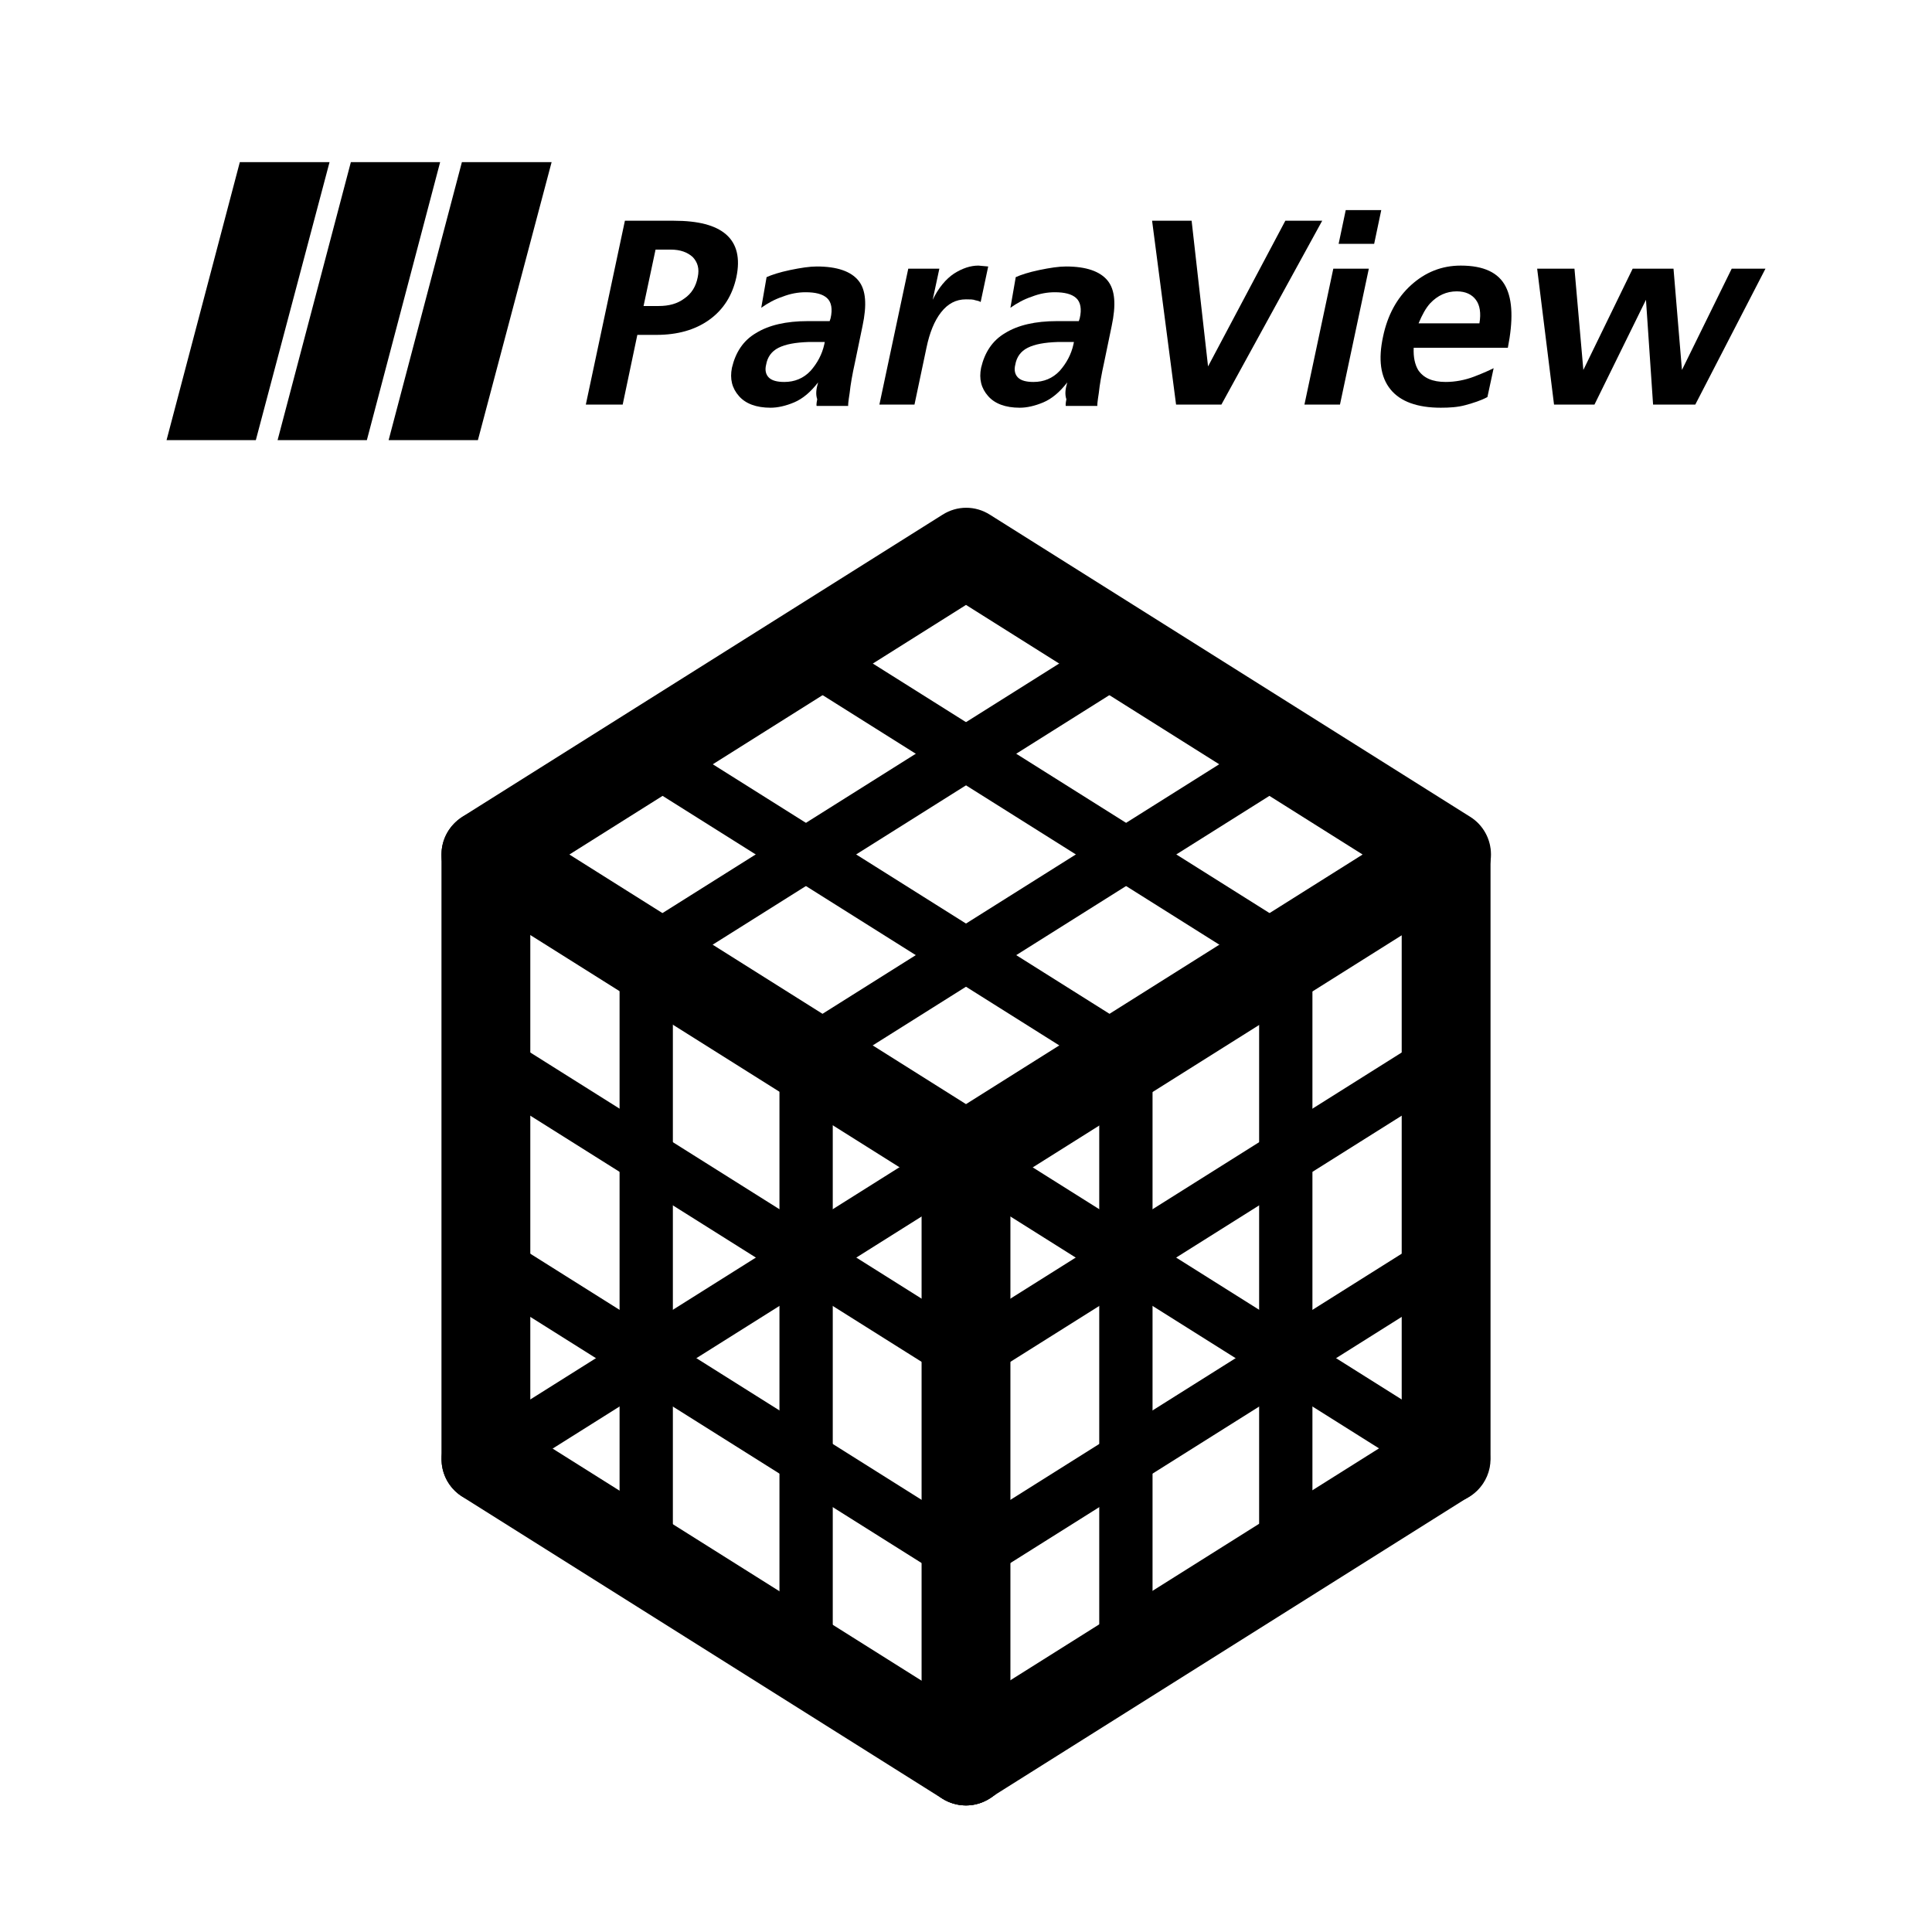 <?xml version="1.0" encoding="utf-8"?>
<!-- Generator: Adobe Illustrator 22.1.0, SVG Export Plug-In . SVG Version: 6.00 Build 0)  -->
<svg version="1.1" id="Layer_1" xmlns="http://www.w3.org/2000/svg" xmlns:xlink="http://www.w3.org/1999/xlink" x="0px" y="0px"
	 viewBox="0 0 435 435" style="enable-background:new 0 0 435 435;" xml:space="preserve">
<g id="Kitware">
	<g>
		<g>
			<path d="M143.5,75.4l-3.3,15.7h-8.3l8.8-41.4h11c5.5,0,9.4,1,11.8,3.1c2.4,2.1,3.2,5.3,2.3,9.6c-0.9,4.1-2.9,7.3-6.1,9.6
				c-3.2,2.3-7.2,3.4-11.9,3.4C147.7,75.4,143.5,75.4,143.5,75.4z M144.9,68.9h3.4c2.3,0,4.2-0.5,5.8-1.7c1.6-1.1,2.6-2.7,3-4.8
				c0.4-1.9,0-3.3-1.1-4.5c-1.2-1.1-2.8-1.7-5-1.7h-3.4L144.9,68.9z"/>
		</g>
		<g>
			<path d="M184.2,86.1c-1.7,2.2-3.5,3.7-5.4,4.5s-3.7,1.2-5.3,1.2c-3.2,0-5.6-0.9-7.1-2.6c-1.6-1.8-2.1-3.9-1.6-6.4
				c0.8-3.4,2.5-6.1,5.4-7.8c2.9-1.8,6.8-2.7,11.7-2.7h4.9l0.2-0.6c0.5-2.1,0.2-3.7-0.8-4.6c-1-0.9-2.6-1.3-4.8-1.3
				c-1.7,0-3.4,0.3-5.2,1c-1.8,0.6-3.4,1.5-4.8,2.5l1.2-6.9c1.1-0.5,2.9-1.1,5.3-1.6s4.4-0.8,6-0.8c4.6,0,7.7,1.1,9.4,3.2
				s1.9,5.5,0.9,10.2l-1.7,8.2c-0.6,2.7-1,5-1.2,6.9c-0.3,1.9-0.4,2.9-0.3,2.9h-7.1c-0.1,0-0.1-0.5,0.1-1.5
				C183.6,88.7,183.8,87.5,184.2,86.1z M185.6,77.5l0.1-0.5h-3.6c-3,0.1-5.2,0.5-6.8,1.3s-2.5,2.1-2.8,3.8c-0.3,1.2-0.1,2.2,0.6,2.9
				c0.7,0.7,1.9,1,3.5,1c2.3,0,4.3-0.8,5.9-2.5C184,81.8,185.1,79.8,185.6,77.5z"/>
		</g>
		<g>
			<path d="M205.9,91.1H198l6.5-30.6h7l-1.5,7c1.3-2.7,3-4.7,4.8-5.9c1.9-1.2,3.7-1.8,5.5-1.8l2.2,0.2l-1.7,8
				c-0.3-0.2-0.7-0.3-1.2-0.4c-0.5-0.2-1.2-0.2-2.1-0.2c-2.3,0-4.1,1-5.6,2.9c-1.5,1.9-2.6,4.6-3.3,8L205.9,91.1z"/>
		</g>
		<g>
			<path d="M240.3,86.1c-1.7,2.2-3.5,3.7-5.4,4.5s-3.7,1.2-5.3,1.2c-3.2,0-5.6-0.9-7.1-2.6c-1.6-1.8-2.1-3.9-1.6-6.4
				c0.8-3.4,2.5-6.1,5.4-7.8c2.9-1.8,6.8-2.7,11.7-2.7h4.9l0.2-0.6c0.5-2.1,0.2-3.7-0.8-4.6c-1-0.9-2.6-1.3-4.8-1.3
				c-1.7,0-3.4,0.3-5.2,1c-1.8,0.6-3.4,1.5-4.8,2.5l1.2-6.9c1.1-0.5,2.9-1.1,5.3-1.6s4.4-0.8,6-0.8c4.6,0,7.7,1.1,9.4,3.2
				s1.9,5.5,0.9,10.2l-1.7,8.2c-0.6,2.7-1,5-1.2,6.9c-0.3,1.9-0.4,2.9-0.3,2.9h-7.1c-0.1,0-0.1-0.5,0.1-1.5
				C239.7,88.7,239.9,87.5,240.3,86.1z M241.7,77.5l0.1-0.5h-3.6c-3,0.1-5.2,0.5-6.8,1.3s-2.5,2.1-2.8,3.8c-0.3,1.2-0.1,2.2,0.6,2.9
				s1.9,1,3.5,1c2.3,0,4.3-0.8,5.9-2.5C240.1,81.8,241.2,79.8,241.7,77.5z"/>
		</g>
		<g>
			<path d="M289.4,49.7h8.3l-22.7,41.4h-10.2l-5.4-41.4h8.9l3.7,32.8L289.4,49.7z"/>
		</g>
		<g>
			<path d="M301.7,91.1h-8l6.5-30.6h8L301.7,91.1z M301.4,54.9l1.6-7.6h8l-1.6,7.6H301.4z"/>
		</g>
		<g>
			<path d="M334.9,89.4c-1.5,0.8-3.1,1.3-4.9,1.8s-3.7,0.6-5.6,0.6c-5.3,0-9.1-1.4-11.3-4.1c-2.3-2.8-2.8-6.8-1.7-11.9
				c1-4.8,3.1-8.7,6.3-11.6c3.2-2.9,6.9-4.4,11.2-4.4c5.2,0,8.5,1.6,10.1,4.7c1.6,3.1,1.7,7.7,0.5,13.8h-21.2c-0.1,2.2,0.3,3.8,1,5
				c1.2,1.8,3.2,2.7,6.2,2.7c2.1,0,4.3-0.4,6.4-1.2c2.1-0.8,3.6-1.5,4.4-1.9L334.9,89.4z M319.4,72.8h13.7c0.4-2.3,0.1-4.1-0.8-5.3
				s-2.3-1.9-4.3-1.9c-2.3,0-4.3,0.9-6,2.7C321,69.4,320.2,70.9,319.4,72.8z"/>
		</g>
		<g>
			<path d="M376.8,60.5l1.9,22.8l11.2-22.8h7.6l-15.8,30.6h-9.5l-1.6-23.6L359,91.1h-9.1l-3.8-30.6h8.4l2,22.8l11.1-22.8L376.8,60.5
				z"/>
		</g>
	</g>
	<g>
		<polygon points="57.6,99.1 37.5,99.1 54,36.5 74.2,36.5 		"/>
	</g>
	<g>
		<polygon points="82.6,99.1 62.5,99.1 79,36.5 99.1,36.5 		"/>
	</g>
	<g>
		<polygon points="107.6,99.1 87.5,99.1 104,36.5 124.2,36.5 		"/>
	</g>
</g>
<g>
	<g>
		<path d="M217.5,270.4c-1.9,0-3.7-0.5-5.3-1.5l-108.1-68c-2.9-1.8-4.7-5-4.7-8.5s1.8-6.6,4.7-8.5l108.1-68c3.3-2.1,7.4-2.1,10.7,0
			l108.1,68c2.9,1.8,4.7,5,4.7,8.5s-1.8,6.6-4.7,8.5l-108.1,68C221.2,269.9,219.4,270.4,217.5,270.4z M128.2,192.4l89.3,56.2
			l89.3-56.2l-89.3-56.2L128.2,192.4z"/>
	</g>
	<g>
		<path d="M109.4,338.5c-5.5,0-10-4.5-10-10V192.4c0-5.5,4.5-10,10-10s10,4.5,10,10v136.1C119.4,334,115,338.5,109.4,338.5z"/>
	</g>
	<g>
		<path d="M325.6,338.5c-5.5,0-10-4.5-10-10V192.4c0-5.5,4.5-10,10-10s10,4.5,10,10v136.1C335.6,334,331.1,338.5,325.6,338.5z"/>
	</g>
	<g>
		<path d="M217.5,406.5c-5.5,0-10-4.5-10-10V260.4c0-5.5,4.5-10,10-10s10,4.5,10,10v136.1C227.5,402,223,406.5,217.5,406.5z"/>
	</g>
	<g>
		<path d="M109.4,334.5c-2,0-3.9-1-5.1-2.8c-1.8-2.8-0.9-6.5,1.9-8.3l108.1-68c2.8-1.8,6.5-0.9,8.3,1.9c1.8,2.8,0.9,6.5-1.9,8.3
			l-108.1,68C111.6,334.2,110.5,334.5,109.4,334.5z"/>
	</g>
	<g>
		<path d="M325.6,334.5c-1.1,0-2.2-0.3-3.2-0.9l-108.1-68c-2.8-1.8-3.6-5.5-1.9-8.3c1.8-2.8,5.5-3.6,8.3-1.9l108.1,68
			c2.8,1.8,3.6,5.5,1.9,8.3C329.5,333.5,327.5,334.5,325.6,334.5z"/>
	</g>
	<g>
		<path d="M217.5,406.5c-3.3,0-6.6-1.7-8.5-4.7c-2.9-4.7-1.5-10.8,3.1-13.8l108.1-68c4.7-2.9,10.8-1.5,13.8,3.1
			c2.9,4.7,1.5,10.8-3.1,13.8l-108.1,68C221.2,406,219.3,406.5,217.5,406.5z"/>
	</g>
	<g>
		<path d="M217.5,311.8c-1.1,0-2.2-0.3-3.2-0.9l-108.1-68c-2.8-1.8-3.6-5.5-1.9-8.3c1.8-2.8,5.5-3.6,8.3-1.9l108.1,68
			c2.8,1.8,3.6,5.5,1.9,8.3C221.4,310.8,219.5,311.8,217.5,311.8z"/>
	</g>
	<g>
		<path d="M217.5,357.1c-1.1,0-2.2-0.3-3.2-0.9l-108.1-68c-2.8-1.8-3.6-5.5-1.9-8.3c1.8-2.8,5.5-3.6,8.3-1.9l108.1,68
			c2.8,1.8,3.6,5.5,1.9,8.3C221.4,356.1,219.5,357.1,217.5,357.1z"/>
	</g>
	<g>
		<path d="M217.5,311.8c-2,0-3.9-1-5.1-2.8c-1.8-2.8-0.9-6.5,1.9-8.3l108.1-68c2.8-1.8,6.5-0.9,8.3,1.9c1.8,2.8,0.9,6.5-1.9,8.3
			l-108.1,68C219.7,311.5,218.6,311.8,217.5,311.8z"/>
	</g>
	<g>
		<path d="M217.5,357.1c-2,0-3.9-1-5.1-2.8c-1.8-2.8-0.9-6.5,1.9-8.3l108.1-68c2.8-1.8,6.5-0.9,8.3,1.9c1.8,2.8,0.9,6.5-1.9,8.3
			l-108.1,68C219.7,356.8,218.6,357.1,217.5,357.1z"/>
	</g>
	<g>
		<path d="M217.5,406.5c-1.8,0-3.7-0.5-5.3-1.5l-108.1-68c-4.7-2.9-6.1-9.1-3.1-13.8c2.9-4.7,9.1-6.1,13.8-3.1l108.1,68
			c4.7,2.9,6.1,9.1,3.1,13.8C224.1,404.8,220.8,406.5,217.5,406.5z"/>
	</g>
	<g>
		<path d="M253.5,379.8c-3.3,0-6-2.7-6-6V237.7c0-3.3,2.7-6,6-6s6,2.7,6,6v136.1C259.5,377.1,256.8,379.8,253.5,379.8z"/>
	</g>
	<g>
		<path d="M289.5,357.1c-3.3,0-6-2.7-6-6V215c0-3.3,2.7-6,6-6s6,2.7,6,6v136.1C295.5,354.4,292.9,357.1,289.5,357.1z"/>
	</g>
	<g>
		<path d="M145.5,358.1c-3.3,0-6-2.7-6-6V215c0-3.3,2.7-6,6-6s6,2.7,6,6v137.1C151.5,355.5,148.8,358.1,145.5,358.1z"/>
	</g>
	<g>
		<path d="M181.5,379.8c-3.3,0-6-2.7-6-6V237.7c0-3.3,2.7-6,6-6s6,2.7,6,6v136.1C187.5,377.1,184.8,379.8,181.5,379.8z"/>
	</g>
	<g>
		<g>
			<path d="M289.5,221c-1.1,0-2.2-0.3-3.2-0.9l-108.1-68c-2.8-1.8-3.6-5.5-1.9-8.3c1.8-2.8,5.5-3.6,8.3-1.9l108.1,68
				c2.8,1.8,3.6,5.5,1.9,8.3C293.5,220,291.5,221,289.5,221z"/>
		</g>
		<g>
			<path d="M253.5,243.7c-1.1,0-2.2-0.3-3.2-0.9l-108.1-68c-2.8-1.8-3.6-5.5-1.9-8.3c1.8-2.8,5.5-3.6,8.3-1.9l108.1,68
				c2.8,1.8,3.6,5.5,1.9,8.3C257.5,242.7,255.5,243.7,253.5,243.7z"/>
		</g>
	</g>
	<g>
		<g>
			<path d="M145.5,221c-2,0-3.9-1-5.1-2.8c-1.8-2.8-0.9-6.5,1.9-8.3l108.1-68c2.8-1.8,6.5-0.9,8.3,1.9c1.8,2.8,0.9,6.5-1.9,8.3
				l-108.1,68C147.7,220.7,146.6,221,145.5,221z"/>
		</g>
		<g>
			<path d="M181.5,243.7c-2,0-3.9-1-5.1-2.8c-1.8-2.8-0.9-6.5,1.9-8.3l108.1-68c2.8-1.8,6.5-0.9,8.3,1.9c1.8,2.8,0.9,6.5-1.9,8.3
				l-108.1,68C183.7,243.4,182.6,243.7,181.5,243.7z"/>
		</g>
	</g>
</g>
</svg>
